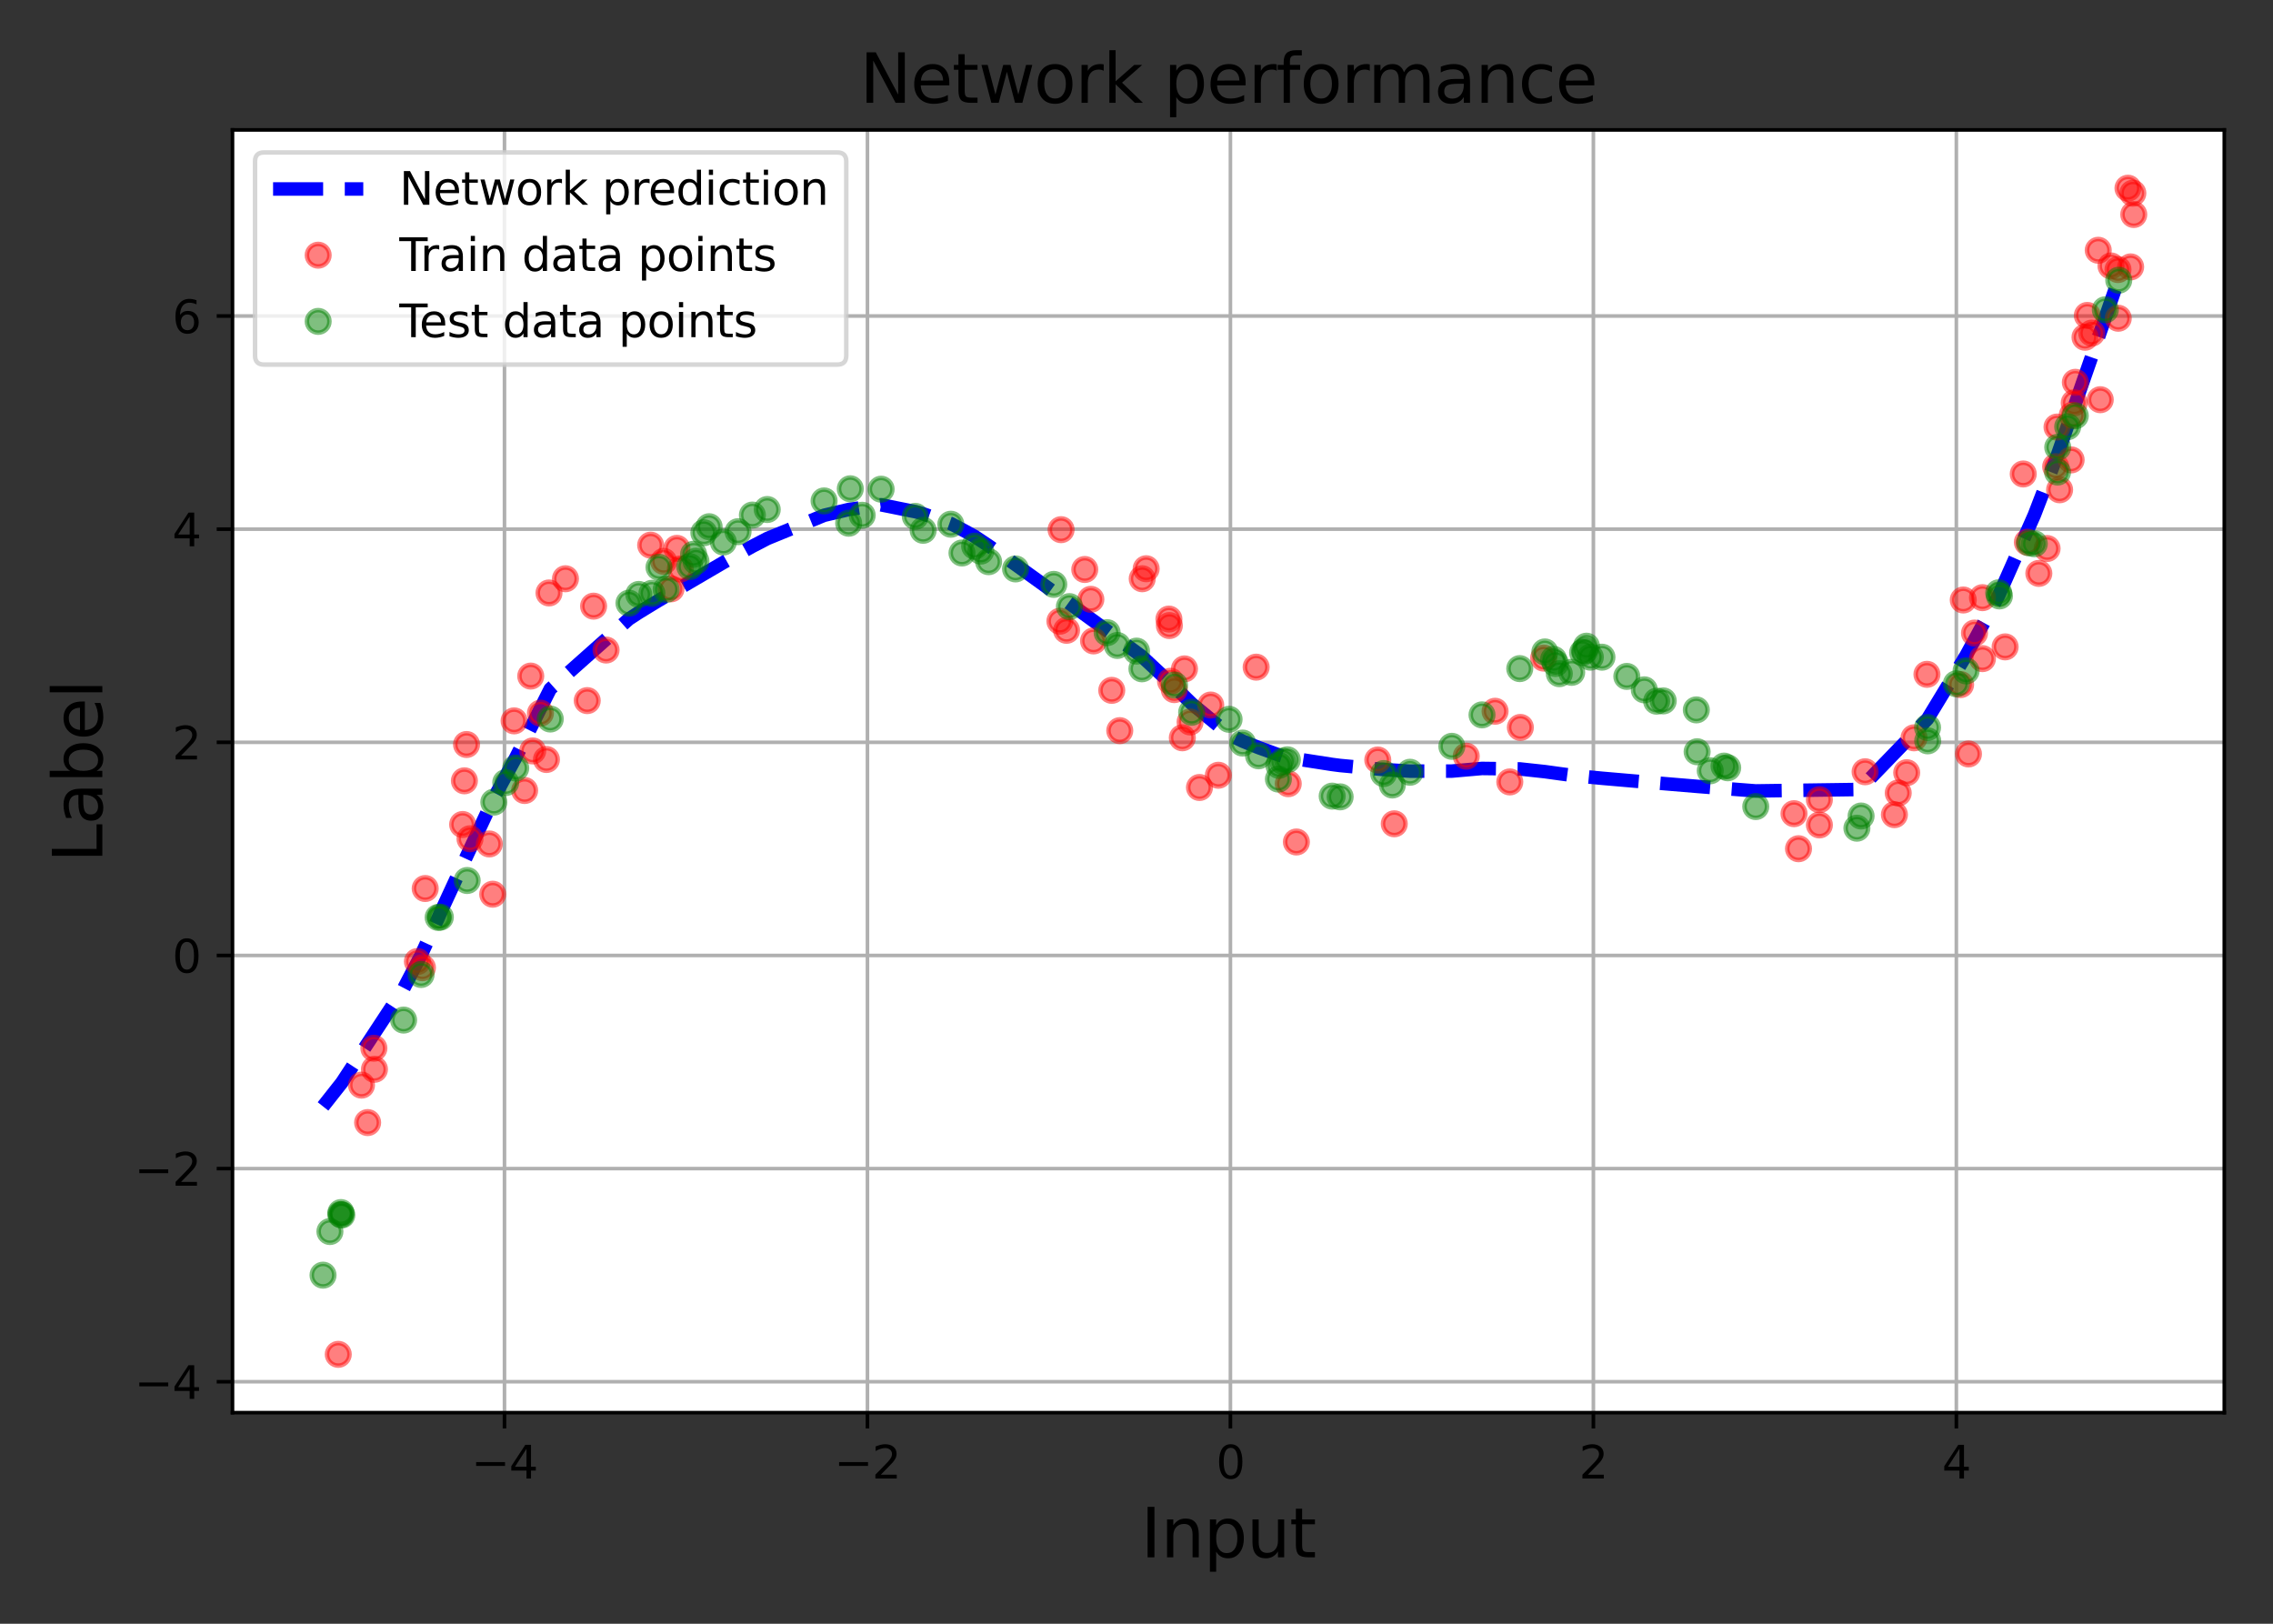 <?xml version="1.0" encoding="utf-8" standalone="no"?>
<!DOCTYPE svg PUBLIC "-//W3C//DTD SVG 1.1//EN"
  "http://www.w3.org/Graphics/SVG/1.1/DTD/svg11.dtd">
<svg xmlns:xlink="http://www.w3.org/1999/xlink" width="504pt" height="360pt" viewBox="0 0 504 360" xmlns="http://www.w3.org/2000/svg" version="1.1">
 <rect x="0" y="0" width="504" height="360" fill="#333333" stroke="none"/>
 <defs>
  <style type="text/css">*{stroke-linejoin: round; stroke-linecap: butt}</style>
 </defs>
 <g id="figure_1">
  <g id="patch_1">
   <path d="M 0 360 
L 504 360 
L 504 0 
L 0 0 
L 0 360 
z
" style="fill: none"/>
  </g>
  <g id="axes_1">
   <g id="patch_2">
    <path d="M 51.55 313.2 
L 493.2 313.2 
L 493.2 28.8 
L 51.55 28.8 
z
" style="fill: #ffffff"/>
   </g>
   <g id="matplotlib.axis_1">
    <g id="xtick_1">
     <g id="line2d_1">
      <path d="M 111.861 313.2 
L 111.861 28.8 
" clip-path="url(#p41643607da)" style="fill: none; stroke: #b0b0b0; stroke-width: 0.8; stroke-linecap: square"/>
     </g>
     <g id="line2d_2">
      <defs>
       <path id="m7ec1c3e4a5" d="M 0 0 
L 0 3.5 
" style="stroke: #000000; stroke-width: 0.8"/>
      </defs>
      <g>
       <use xlink:href="#m7ec1c3e4a5" x="111.861" y="313.2" style="stroke: #000000; stroke-width: 0.8"/>
      </g>
     </g>
     <g id="text_1">
      <!-- −4 -->
      <g transform="translate(104.49 327.798)scale(0.1 -0.1)">
       <defs>
        <path id="DejaVuSans-2212" d="M 678 2272 
L 4684 2272 
L 4684 1741 
L 678 1741 
L 678 2272 
z
" transform="scale(0.016)"/>
        <path id="DejaVuSans-34" d="M 2419 4116 
L 825 1625 
L 2419 1625 
L 2419 4116 
z
M 2253 4666 
L 3047 4666 
L 3047 1625 
L 3713 1625 
L 3713 1100 
L 3047 1100 
L 3047 0 
L 2419 0 
L 2419 1100 
L 313 1100 
L 313 1709 
L 2253 4666 
z
" transform="scale(0.016)"/>
       </defs>
       <use xlink:href="#DejaVuSans-2212"/>
       <use xlink:href="#DejaVuSans-34" x="83.789"/>
      </g>
     </g>
    </g>
    <g id="xtick_2">
     <g id="line2d_3">
      <path d="M 192.343 313.2 
L 192.343 28.8 
" clip-path="url(#p41643607da)" style="fill: none; stroke: #b0b0b0; stroke-width: 0.8; stroke-linecap: square"/>
     </g>
     <g id="line2d_4">
      <g>
       <use xlink:href="#m7ec1c3e4a5" x="192.343" y="313.2" style="stroke: #000000; stroke-width: 0.8"/>
      </g>
     </g>
     <g id="text_2">
      <!-- −2 -->
      <g transform="translate(184.972 327.798)scale(0.1 -0.1)">
       <defs>
        <path id="DejaVuSans-32" d="M 1228 531 
L 3431 531 
L 3431 0 
L 469 0 
L 469 531 
Q 828 903 1448 1529 
Q 2069 2156 2228 2338 
Q 2531 2678 2651 2914 
Q 2772 3150 2772 3378 
Q 2772 3750 2511 3984 
Q 2250 4219 1831 4219 
Q 1534 4219 1204 4116 
Q 875 4013 500 3803 
L 500 4441 
Q 881 4594 1212 4672 
Q 1544 4750 1819 4750 
Q 2544 4750 2975 4387 
Q 3406 4025 3406 3419 
Q 3406 3131 3298 2873 
Q 3191 2616 2906 2266 
Q 2828 2175 2409 1742 
Q 1991 1309 1228 531 
z
" transform="scale(0.016)"/>
       </defs>
       <use xlink:href="#DejaVuSans-2212"/>
       <use xlink:href="#DejaVuSans-32" x="83.789"/>
      </g>
     </g>
    </g>
    <g id="xtick_3">
     <g id="line2d_5">
      <path d="M 272.825 313.2 
L 272.825 28.8 
" clip-path="url(#p41643607da)" style="fill: none; stroke: #b0b0b0; stroke-width: 0.8; stroke-linecap: square"/>
     </g>
     <g id="line2d_6">
      <g>
       <use xlink:href="#m7ec1c3e4a5" x="272.825" y="313.2" style="stroke: #000000; stroke-width: 0.8"/>
      </g>
     </g>
     <g id="text_3">
      <!-- 0 -->
      <g transform="translate(269.643 327.798)scale(0.1 -0.1)">
       <defs>
        <path id="DejaVuSans-30" d="M 2034 4250 
Q 1547 4250 1301 3770 
Q 1056 3291 1056 2328 
Q 1056 1369 1301 889 
Q 1547 409 2034 409 
Q 2525 409 2770 889 
Q 3016 1369 3016 2328 
Q 3016 3291 2770 3770 
Q 2525 4250 2034 4250 
z
M 2034 4750 
Q 2819 4750 3233 4129 
Q 3647 3509 3647 2328 
Q 3647 1150 3233 529 
Q 2819 -91 2034 -91 
Q 1250 -91 836 529 
Q 422 1150 422 2328 
Q 422 3509 836 4129 
Q 1250 4750 2034 4750 
z
" transform="scale(0.016)"/>
       </defs>
       <use xlink:href="#DejaVuSans-30"/>
      </g>
     </g>
    </g>
    <g id="xtick_4">
     <g id="line2d_7">
      <path d="M 353.307 313.2 
L 353.307 28.8 
" clip-path="url(#p41643607da)" style="fill: none; stroke: #b0b0b0; stroke-width: 0.8; stroke-linecap: square"/>
     </g>
     <g id="line2d_8">
      <g>
       <use xlink:href="#m7ec1c3e4a5" x="353.307" y="313.2" style="stroke: #000000; stroke-width: 0.8"/>
      </g>
     </g>
     <g id="text_4">
      <!-- 2 -->
      <g transform="translate(350.126 327.798)scale(0.1 -0.1)">
       <use xlink:href="#DejaVuSans-32"/>
      </g>
     </g>
    </g>
    <g id="xtick_5">
     <g id="line2d_9">
      <path d="M 433.789 313.2 
L 433.789 28.8 
" clip-path="url(#p41643607da)" style="fill: none; stroke: #b0b0b0; stroke-width: 0.8; stroke-linecap: square"/>
     </g>
     <g id="line2d_10">
      <g>
       <use xlink:href="#m7ec1c3e4a5" x="433.789" y="313.2" style="stroke: #000000; stroke-width: 0.8"/>
      </g>
     </g>
     <g id="text_5">
      <!-- 4 -->
      <g transform="translate(430.608 327.798)scale(0.1 -0.1)">
       <use xlink:href="#DejaVuSans-34"/>
      </g>
     </g>
    </g>
    <g id="text_6">
     <!-- Input -->
     <g transform="translate(252.955 345.276)scale(0.15 -0.15)">
      <defs>
       <path id="DejaVuSans-49" d="M 628 4666 
L 1259 4666 
L 1259 0 
L 628 0 
L 628 4666 
z
" transform="scale(0.016)"/>
       <path id="DejaVuSans-6e" d="M 3513 2113 
L 3513 0 
L 2938 0 
L 2938 2094 
Q 2938 2591 2744 2837 
Q 2550 3084 2163 3084 
Q 1697 3084 1428 2787 
Q 1159 2491 1159 1978 
L 1159 0 
L 581 0 
L 581 3500 
L 1159 3500 
L 1159 2956 
Q 1366 3272 1645 3428 
Q 1925 3584 2291 3584 
Q 2894 3584 3203 3211 
Q 3513 2838 3513 2113 
z
" transform="scale(0.016)"/>
       <path id="DejaVuSans-70" d="M 1159 525 
L 1159 -1331 
L 581 -1331 
L 581 3500 
L 1159 3500 
L 1159 2969 
Q 1341 3281 1617 3432 
Q 1894 3584 2278 3584 
Q 2916 3584 3314 3078 
Q 3713 2572 3713 1747 
Q 3713 922 3314 415 
Q 2916 -91 2278 -91 
Q 1894 -91 1617 61 
Q 1341 213 1159 525 
z
M 3116 1747 
Q 3116 2381 2855 2742 
Q 2594 3103 2138 3103 
Q 1681 3103 1420 2742 
Q 1159 2381 1159 1747 
Q 1159 1113 1420 752 
Q 1681 391 2138 391 
Q 2594 391 2855 752 
Q 3116 1113 3116 1747 
z
" transform="scale(0.016)"/>
       <path id="DejaVuSans-75" d="M 544 1381 
L 544 3500 
L 1119 3500 
L 1119 1403 
Q 1119 906 1312 657 
Q 1506 409 1894 409 
Q 2359 409 2629 706 
Q 2900 1003 2900 1516 
L 2900 3500 
L 3475 3500 
L 3475 0 
L 2900 0 
L 2900 538 
Q 2691 219 2414 64 
Q 2138 -91 1772 -91 
Q 1169 -91 856 284 
Q 544 659 544 1381 
z
M 1991 3584 
L 1991 3584 
z
" transform="scale(0.016)"/>
       <path id="DejaVuSans-74" d="M 1172 4494 
L 1172 3500 
L 2356 3500 
L 2356 3053 
L 1172 3053 
L 1172 1153 
Q 1172 725 1289 603 
Q 1406 481 1766 481 
L 2356 481 
L 2356 0 
L 1766 0 
Q 1100 0 847 248 
Q 594 497 594 1153 
L 594 3053 
L 172 3053 
L 172 3500 
L 594 3500 
L 594 4494 
L 1172 4494 
z
" transform="scale(0.016)"/>
      </defs>
      <use xlink:href="#DejaVuSans-49"/>
      <use xlink:href="#DejaVuSans-6e" x="29.492"/>
      <use xlink:href="#DejaVuSans-70" x="92.871"/>
      <use xlink:href="#DejaVuSans-75" x="156.348"/>
      <use xlink:href="#DejaVuSans-74" x="219.727"/>
     </g>
    </g>
   </g>
   <g id="matplotlib.axis_2">
    <g id="ytick_1">
     <g id="line2d_11">
      <path d="M 51.55 306.346 
L 493.2 306.346 
" clip-path="url(#p41643607da)" style="fill: none; stroke: #b0b0b0; stroke-width: 0.8; stroke-linecap: square"/>
     </g>
     <g id="line2d_12">
      <defs>
       <path id="m212c9a24ff" d="M 0 0 
L -3.5 0 
" style="stroke: #000000; stroke-width: 0.8"/>
      </defs>
      <g>
       <use xlink:href="#m212c9a24ff" x="51.55" y="306.346" style="stroke: #000000; stroke-width: 0.8"/>
      </g>
     </g>
     <g id="text_7">
      <!-- −4 -->
      <g transform="translate(29.808 310.145)scale(0.1 -0.1)">
       <use xlink:href="#DejaVuSans-2212"/>
       <use xlink:href="#DejaVuSans-34" x="83.789"/>
      </g>
     </g>
    </g>
    <g id="ytick_2">
     <g id="line2d_13">
      <path d="M 51.55 259.09 
L 493.2 259.09 
" clip-path="url(#p41643607da)" style="fill: none; stroke: #b0b0b0; stroke-width: 0.8; stroke-linecap: square"/>
     </g>
     <g id="line2d_14">
      <g>
       <use xlink:href="#m212c9a24ff" x="51.55" y="259.09" style="stroke: #000000; stroke-width: 0.8"/>
      </g>
     </g>
     <g id="text_8">
      <!-- −2 -->
      <g transform="translate(29.808 262.889)scale(0.1 -0.1)">
       <use xlink:href="#DejaVuSans-2212"/>
       <use xlink:href="#DejaVuSans-32" x="83.789"/>
      </g>
     </g>
    </g>
    <g id="ytick_3">
     <g id="line2d_15">
      <path d="M 51.55 211.833 
L 493.2 211.833 
" clip-path="url(#p41643607da)" style="fill: none; stroke: #b0b0b0; stroke-width: 0.8; stroke-linecap: square"/>
     </g>
     <g id="line2d_16">
      <g>
       <use xlink:href="#m212c9a24ff" x="51.55" y="211.833" style="stroke: #000000; stroke-width: 0.8"/>
      </g>
     </g>
     <g id="text_9">
      <!-- 0 -->
      <g transform="translate(38.188 215.633)scale(0.1 -0.1)">
       <use xlink:href="#DejaVuSans-30"/>
      </g>
     </g>
    </g>
    <g id="ytick_4">
     <g id="line2d_17">
      <path d="M 51.55 164.577 
L 493.2 164.577 
" clip-path="url(#p41643607da)" style="fill: none; stroke: #b0b0b0; stroke-width: 0.8; stroke-linecap: square"/>
     </g>
     <g id="line2d_18">
      <g>
       <use xlink:href="#m212c9a24ff" x="51.55" y="164.577" style="stroke: #000000; stroke-width: 0.8"/>
      </g>
     </g>
     <g id="text_10">
      <!-- 2 -->
      <g transform="translate(38.188 168.376)scale(0.1 -0.1)">
       <use xlink:href="#DejaVuSans-32"/>
      </g>
     </g>
    </g>
    <g id="ytick_5">
     <g id="line2d_19">
      <path d="M 51.55 117.321 
L 493.2 117.321 
" clip-path="url(#p41643607da)" style="fill: none; stroke: #b0b0b0; stroke-width: 0.8; stroke-linecap: square"/>
     </g>
     <g id="line2d_20">
      <g>
       <use xlink:href="#m212c9a24ff" x="51.55" y="117.321" style="stroke: #000000; stroke-width: 0.8"/>
      </g>
     </g>
     <g id="text_11">
      <!-- 4 -->
      <g transform="translate(38.188 121.12)scale(0.1 -0.1)">
       <use xlink:href="#DejaVuSans-34"/>
      </g>
     </g>
    </g>
    <g id="ytick_6">
     <g id="line2d_21">
      <path d="M 51.55 70.065 
L 493.2 70.065 
" clip-path="url(#p41643607da)" style="fill: none; stroke: #b0b0b0; stroke-width: 0.8; stroke-linecap: square"/>
     </g>
     <g id="line2d_22">
      <g>
       <use xlink:href="#m212c9a24ff" x="51.55" y="70.065" style="stroke: #000000; stroke-width: 0.8"/>
      </g>
     </g>
     <g id="text_12">
      <!-- 6 -->
      <g transform="translate(38.188 73.864)scale(0.1 -0.1)">
       <defs>
        <path id="DejaVuSans-36" d="M 2113 2584 
Q 1688 2584 1439 2293 
Q 1191 2003 1191 1497 
Q 1191 994 1439 701 
Q 1688 409 2113 409 
Q 2538 409 2786 701 
Q 3034 994 3034 1497 
Q 3034 2003 2786 2293 
Q 2538 2584 2113 2584 
z
M 3366 4563 
L 3366 3988 
Q 3128 4100 2886 4159 
Q 2644 4219 2406 4219 
Q 1781 4219 1451 3797 
Q 1122 3375 1075 2522 
Q 1259 2794 1537 2939 
Q 1816 3084 2150 3084 
Q 2853 3084 3261 2657 
Q 3669 2231 3669 1497 
Q 3669 778 3244 343 
Q 2819 -91 2113 -91 
Q 1303 -91 875 529 
Q 447 1150 447 2328 
Q 447 3434 972 4092 
Q 1497 4750 2381 4750 
Q 2619 4750 2861 4703 
Q 3103 4656 3366 4563 
z
" transform="scale(0.016)"/>
       </defs>
       <use xlink:href="#DejaVuSans-36"/>
      </g>
     </g>
    </g>
    <g id="text_13">
     <!-- Label -->
     <g transform="translate(22.688 191.235)rotate(-90)scale(0.15 -0.15)">
      <defs>
       <path id="DejaVuSans-4c" d="M 628 4666 
L 1259 4666 
L 1259 531 
L 3531 531 
L 3531 0 
L 628 0 
L 628 4666 
z
" transform="scale(0.016)"/>
       <path id="DejaVuSans-61" d="M 2194 1759 
Q 1497 1759 1228 1600 
Q 959 1441 959 1056 
Q 959 750 1161 570 
Q 1363 391 1709 391 
Q 2188 391 2477 730 
Q 2766 1069 2766 1631 
L 2766 1759 
L 2194 1759 
z
M 3341 1997 
L 3341 0 
L 2766 0 
L 2766 531 
Q 2569 213 2275 61 
Q 1981 -91 1556 -91 
Q 1019 -91 701 211 
Q 384 513 384 1019 
Q 384 1609 779 1909 
Q 1175 2209 1959 2209 
L 2766 2209 
L 2766 2266 
Q 2766 2663 2505 2880 
Q 2244 3097 1772 3097 
Q 1472 3097 1187 3025 
Q 903 2953 641 2809 
L 641 3341 
Q 956 3463 1253 3523 
Q 1550 3584 1831 3584 
Q 2591 3584 2966 3190 
Q 3341 2797 3341 1997 
z
" transform="scale(0.016)"/>
       <path id="DejaVuSans-62" d="M 3116 1747 
Q 3116 2381 2855 2742 
Q 2594 3103 2138 3103 
Q 1681 3103 1420 2742 
Q 1159 2381 1159 1747 
Q 1159 1113 1420 752 
Q 1681 391 2138 391 
Q 2594 391 2855 752 
Q 3116 1113 3116 1747 
z
M 1159 2969 
Q 1341 3281 1617 3432 
Q 1894 3584 2278 3584 
Q 2916 3584 3314 3078 
Q 3713 2572 3713 1747 
Q 3713 922 3314 415 
Q 2916 -91 2278 -91 
Q 1894 -91 1617 61 
Q 1341 213 1159 525 
L 1159 0 
L 581 0 
L 581 4863 
L 1159 4863 
L 1159 2969 
z
" transform="scale(0.016)"/>
       <path id="DejaVuSans-65" d="M 3597 1894 
L 3597 1613 
L 953 1613 
Q 991 1019 1311 708 
Q 1631 397 2203 397 
Q 2534 397 2845 478 
Q 3156 559 3463 722 
L 3463 178 
Q 3153 47 2828 -22 
Q 2503 -91 2169 -91 
Q 1331 -91 842 396 
Q 353 884 353 1716 
Q 353 2575 817 3079 
Q 1281 3584 2069 3584 
Q 2775 3584 3186 3129 
Q 3597 2675 3597 1894 
z
M 3022 2063 
Q 3016 2534 2758 2815 
Q 2500 3097 2075 3097 
Q 1594 3097 1305 2825 
Q 1016 2553 972 2059 
L 3022 2063 
z
" transform="scale(0.016)"/>
       <path id="DejaVuSans-6c" d="M 603 4863 
L 1178 4863 
L 1178 0 
L 603 0 
L 603 4863 
z
" transform="scale(0.016)"/>
      </defs>
      <use xlink:href="#DejaVuSans-4c"/>
      <use xlink:href="#DejaVuSans-61" x="55.713"/>
      <use xlink:href="#DejaVuSans-62" x="116.992"/>
      <use xlink:href="#DejaVuSans-65" x="180.469"/>
      <use xlink:href="#DejaVuSans-6c" x="241.992"/>
     </g>
    </g>
   </g>
   <g id="line2d_23">
    <path d="M 71.625 245.305 
L 73.152 243.371 
L 75.561 240.32 
L 75.59 240.284 
L 75.799 240.018 
L 89.49 219.195 
L 93.373 211.746 
L 97.152 203.546 
L 97.64 202.418 
L 103.583 189.573 
L 109.498 176.937 
L 112.141 172.054 
L 114.353 167.989 
L 122.015 152.742 
L 139.461 137.223 
L 141.638 135.806 
L 144.554 134.022 
L 146.118 133.076 
L 147.716 132.141 
L 152.949 129.076 
L 153.791 128.583 
L 154.319 128.273 
L 156.07 127.248 
L 157.242 126.562 
L 160.39 124.718 
L 163.653 122.891 
L 166.829 121.119 
L 170.125 119.404 
L 182.726 114.249 
L 188.182 112.965 
L 188.538 112.913 
L 191.175 112.531 
L 195.374 111.923 
L 202.954 113.444 
L 204.693 113.923 
L 210.826 116.081 
L 213.304 117.395 
L 216.111 118.932 
L 217.471 119.838 
L 219.208 120.996 
L 225.183 125.172 
L 233.656 131.271 
L 237.126 133.778 
L 245.486 139.846 
L 247.748 141.515 
L 252.009 144.662 
L 253.204 145.544 
L 260.431 152.288 
L 264.231 156.005 
L 272.529 162.847 
L 275.532 164.313 
L 279.069 165.747 
L 283.469 167.35 
L 283.57 167.384 
L 284.396 167.653 
L 285.455 167.945 
L 295.39 169.489 
L 297.157 169.718 
L 306.8 170.616 
L 308.724 170.733 
L 312.646 170.972 
L 321.92 170.96 
L 328.612 170.373 
L 336.98 170.479 
L 342.546 171.081 
L 344.485 171.349 
L 344.893 171.406 
L 345.755 171.526 
L 348.493 171.894 
L 350.92 172.133 
L 351.395 172.18 
L 351.773 172.217 
L 352.633 172.302 
L 355.207 172.549 
L 360.719 173.024 
L 364.599 173.358 
L 367.331 173.593 
L 368.795 173.719 
L 376.132 174.333 
L 376.309 174.347 
L 379.223 174.573 
L 382.277 174.81 
L 383.086 174.873 
L 389.31 175.356 
L 411.736 175.042 
L 412.666 174.655 
L 427.402 159.394 
L 427.438 159.334 
L 433.791 148.868 
L 435.946 145.317 
L 443.178 132.017 
L 443.345 131.638 
L 449.984 116.654 
L 451.08 114.181 
L 456.23 100.802 
L 456.266 100.7 
L 458.474 94.357 
L 460.158 89.52 
L 466.821 70.378 
L 469.799 61.82 
" clip-path="url(#p41643607da)" style="fill: none; stroke-dasharray: 11.1,4.8; stroke-dashoffset: 0; stroke: #0000ff; stroke-width: 3"/>
   </g>
   <g id="line2d_24">
    <defs>
     <path id="m1dd09fc737" d="M 0 2.5 
C 0.663 2.5 1.299 2.237 1.768 1.768 
C 2.237 1.299 2.5 0.663 2.5 0 
C 2.5 -0.663 2.237 -1.299 1.768 -1.768 
C 1.299 -2.237 0.663 -2.5 0 -2.5 
C -0.663 -2.5 -1.299 -2.237 -1.768 -1.768 
C -2.237 -1.299 -2.5 -0.663 -2.5 0 
C -2.5 0.663 -2.237 1.299 -1.768 1.768 
C -1.299 2.237 -0.663 2.5 0 2.5 
z
" style="stroke: #ff0000; stroke-opacity: 0.5"/>
    </defs>
    <g clip-path="url(#p41643607da)">
     <use xlink:href="#m1dd09fc737" x="80.156" y="240.584" style="fill: #ff0000; fill-opacity: 0.5; stroke: #ff0000; stroke-opacity: 0.5"/>
     <use xlink:href="#m1dd09fc737" x="131.617" y="134.39" style="fill: #ff0000; fill-opacity: 0.5; stroke: #ff0000; stroke-opacity: 0.5"/>
     <use xlink:href="#m1dd09fc737" x="117.681" y="149.895" style="fill: #ff0000; fill-opacity: 0.5; stroke: #ff0000; stroke-opacity: 0.5"/>
     <use xlink:href="#m1dd09fc737" x="108.5" y="187.116" style="fill: #ff0000; fill-opacity: 0.5; stroke: #ff0000; stroke-opacity: 0.5"/>
     <use xlink:href="#m1dd09fc737" x="102.582" y="182.797" style="fill: #ff0000; fill-opacity: 0.5; stroke: #ff0000; stroke-opacity: 0.5"/>
     <use xlink:href="#m1dd09fc737" x="93.671" y="214.555" style="fill: #ff0000; fill-opacity: 0.5; stroke: #ff0000; stroke-opacity: 0.5"/>
     <use xlink:href="#m1dd09fc737" x="125.379" y="128.316" style="fill: #ff0000; fill-opacity: 0.5; stroke: #ff0000; stroke-opacity: 0.5"/>
     <use xlink:href="#m1dd09fc737" x="103.448" y="165.065" style="fill: #ff0000; fill-opacity: 0.5; stroke: #ff0000; stroke-opacity: 0.5"/>
     <use xlink:href="#m1dd09fc737" x="94.281" y="196.996" style="fill: #ff0000; fill-opacity: 0.5; stroke: #ff0000; stroke-opacity: 0.5"/>
     <use xlink:href="#m1dd09fc737" x="134.389" y="144.12" style="fill: #ff0000; fill-opacity: 0.5; stroke: #ff0000; stroke-opacity: 0.5"/>
     <use xlink:href="#m1dd09fc737" x="119.836" y="158.113" style="fill: #ff0000; fill-opacity: 0.5; stroke: #ff0000; stroke-opacity: 0.5"/>
     <use xlink:href="#m1dd09fc737" x="81.515" y="248.887" style="fill: #ff0000; fill-opacity: 0.5; stroke: #ff0000; stroke-opacity: 0.5"/>
     <use xlink:href="#m1dd09fc737" x="102.973" y="173.115" style="fill: #ff0000; fill-opacity: 0.5; stroke: #ff0000; stroke-opacity: 0.5"/>
     <use xlink:href="#m1dd09fc737" x="150.089" y="121.578" style="fill: #ff0000; fill-opacity: 0.5; stroke: #ff0000; stroke-opacity: 0.5"/>
     <use xlink:href="#m1dd09fc737" x="109.253" y="198.255" style="fill: #ff0000; fill-opacity: 0.5; stroke: #ff0000; stroke-opacity: 0.5"/>
     <use xlink:href="#m1dd09fc737" x="82.901" y="232.407" style="fill: #ff0000; fill-opacity: 0.5; stroke: #ff0000; stroke-opacity: 0.5"/>
     <use xlink:href="#m1dd09fc737" x="75.005" y="300.273" style="fill: #ff0000; fill-opacity: 0.5; stroke: #ff0000; stroke-opacity: 0.5"/>
     <use xlink:href="#m1dd09fc737" x="130.21" y="155.332" style="fill: #ff0000; fill-opacity: 0.5; stroke: #ff0000; stroke-opacity: 0.5"/>
     <use xlink:href="#m1dd09fc737" x="121.165" y="168.39" style="fill: #ff0000; fill-opacity: 0.5; stroke: #ff0000; stroke-opacity: 0.5"/>
     <use xlink:href="#m1dd09fc737" x="144.273" y="120.867" style="fill: #ff0000; fill-opacity: 0.5; stroke: #ff0000; stroke-opacity: 0.5"/>
     <use xlink:href="#m1dd09fc737" x="121.73" y="131.463" style="fill: #ff0000; fill-opacity: 0.5; stroke: #ff0000; stroke-opacity: 0.5"/>
     <use xlink:href="#m1dd09fc737" x="92.555" y="213.183" style="fill: #ff0000; fill-opacity: 0.5; stroke: #ff0000; stroke-opacity: 0.5"/>
     <use xlink:href="#m1dd09fc737" x="116.329" y="175.264" style="fill: #ff0000; fill-opacity: 0.5; stroke: #ff0000; stroke-opacity: 0.5"/>
     <use xlink:href="#m1dd09fc737" x="104.214" y="185.962" style="fill: #ff0000; fill-opacity: 0.5; stroke: #ff0000; stroke-opacity: 0.5"/>
     <use xlink:href="#m1dd09fc737" x="83.028" y="237.079" style="fill: #ff0000; fill-opacity: 0.5; stroke: #ff0000; stroke-opacity: 0.5"/>
     <use xlink:href="#m1dd09fc737" x="118.118" y="166.489" style="fill: #ff0000; fill-opacity: 0.5; stroke: #ff0000; stroke-opacity: 0.5"/>
     <use xlink:href="#m1dd09fc737" x="113.995" y="159.824" style="fill: #ff0000; fill-opacity: 0.5; stroke: #ff0000; stroke-opacity: 0.5"/>
     <use xlink:href="#m1dd09fc737" x="147.158" y="124.461" style="fill: #ff0000; fill-opacity: 0.5; stroke: #ff0000; stroke-opacity: 0.5"/>
     <use xlink:href="#m1dd09fc737" x="148.792" y="130.55" style="fill: #ff0000; fill-opacity: 0.5; stroke: #ff0000; stroke-opacity: 0.5"/>
     <use xlink:href="#m1dd09fc737" x="150.849" y="126.142" style="fill: #ff0000; fill-opacity: 0.5; stroke: #ff0000; stroke-opacity: 0.5"/>
     <use xlink:href="#m1dd09fc737" x="241.878" y="132.88" style="fill: #ff0000; fill-opacity: 0.5; stroke: #ff0000; stroke-opacity: 0.5"/>
     <use xlink:href="#m1dd09fc737" x="236.49" y="139.751" style="fill: #ff0000; fill-opacity: 0.5; stroke: #ff0000; stroke-opacity: 0.5"/>
     <use xlink:href="#m1dd09fc737" x="242.473" y="142.098" style="fill: #ff0000; fill-opacity: 0.5; stroke: #ff0000; stroke-opacity: 0.5"/>
     <use xlink:href="#m1dd09fc737" x="260.381" y="152.897" style="fill: #ff0000; fill-opacity: 0.5; stroke: #ff0000; stroke-opacity: 0.5"/>
     <use xlink:href="#m1dd09fc737" x="240.529" y="126.263" style="fill: #ff0000; fill-opacity: 0.5; stroke: #ff0000; stroke-opacity: 0.5"/>
     <use xlink:href="#m1dd09fc737" x="265.965" y="174.595" style="fill: #ff0000; fill-opacity: 0.5; stroke: #ff0000; stroke-opacity: 0.5"/>
     <use xlink:href="#m1dd09fc737" x="246.512" y="153.06" style="fill: #ff0000; fill-opacity: 0.5; stroke: #ff0000; stroke-opacity: 0.5"/>
     <use xlink:href="#m1dd09fc737" x="253.268" y="128.314" style="fill: #ff0000; fill-opacity: 0.5; stroke: #ff0000; stroke-opacity: 0.5"/>
     <use xlink:href="#m1dd09fc737" x="259.189" y="137.257" style="fill: #ff0000; fill-opacity: 0.5; stroke: #ff0000; stroke-opacity: 0.5"/>
     <use xlink:href="#m1dd09fc737" x="270.154" y="171.88" style="fill: #ff0000; fill-opacity: 0.5; stroke: #ff0000; stroke-opacity: 0.5"/>
     <use xlink:href="#m1dd09fc737" x="235.276" y="117.435" style="fill: #ff0000; fill-opacity: 0.5; stroke: #ff0000; stroke-opacity: 0.5"/>
     <use xlink:href="#m1dd09fc737" x="262.639" y="148.3" style="fill: #ff0000; fill-opacity: 0.5; stroke: #ff0000; stroke-opacity: 0.5"/>
     <use xlink:href="#m1dd09fc737" x="248.289" y="161.991" style="fill: #ff0000; fill-opacity: 0.5; stroke: #ff0000; stroke-opacity: 0.5"/>
     <use xlink:href="#m1dd09fc737" x="254.143" y="126.096" style="fill: #ff0000; fill-opacity: 0.5; stroke: #ff0000; stroke-opacity: 0.5"/>
     <use xlink:href="#m1dd09fc737" x="235.015" y="137.728" style="fill: #ff0000; fill-opacity: 0.5; stroke: #ff0000; stroke-opacity: 0.5"/>
     <use xlink:href="#m1dd09fc737" x="268.453" y="156.314" style="fill: #ff0000; fill-opacity: 0.5; stroke: #ff0000; stroke-opacity: 0.5"/>
     <use xlink:href="#m1dd09fc737" x="263.886" y="160.067" style="fill: #ff0000; fill-opacity: 0.5; stroke: #ff0000; stroke-opacity: 0.5"/>
     <use xlink:href="#m1dd09fc737" x="259.55" y="151.045" style="fill: #ff0000; fill-opacity: 0.5; stroke: #ff0000; stroke-opacity: 0.5"/>
     <use xlink:href="#m1dd09fc737" x="262.163" y="163.576" style="fill: #ff0000; fill-opacity: 0.5; stroke: #ff0000; stroke-opacity: 0.5"/>
     <use xlink:href="#m1dd09fc737" x="259.292" y="138.69" style="fill: #ff0000; fill-opacity: 0.5; stroke: #ff0000; stroke-opacity: 0.5"/>
     <use xlink:href="#m1dd09fc737" x="287.454" y="186.677" style="fill: #ff0000; fill-opacity: 0.5; stroke: #ff0000; stroke-opacity: 0.5"/>
     <use xlink:href="#m1dd09fc737" x="342.281" y="145.905" style="fill: #ff0000; fill-opacity: 0.5; stroke: #ff0000; stroke-opacity: 0.5"/>
     <use xlink:href="#m1dd09fc737" x="309.157" y="182.644" style="fill: #ff0000; fill-opacity: 0.5; stroke: #ff0000; stroke-opacity: 0.5"/>
     <use xlink:href="#m1dd09fc737" x="325.116" y="167.654" style="fill: #ff0000; fill-opacity: 0.5; stroke: #ff0000; stroke-opacity: 0.5"/>
     <use xlink:href="#m1dd09fc737" x="285.651" y="173.757" style="fill: #ff0000; fill-opacity: 0.5; stroke: #ff0000; stroke-opacity: 0.5"/>
     <use xlink:href="#m1dd09fc737" x="305.499" y="168.498" style="fill: #ff0000; fill-opacity: 0.5; stroke: #ff0000; stroke-opacity: 0.5"/>
     <use xlink:href="#m1dd09fc737" x="337.118" y="161.279" style="fill: #ff0000; fill-opacity: 0.5; stroke: #ff0000; stroke-opacity: 0.5"/>
     <use xlink:href="#m1dd09fc737" x="331.509" y="157.693" style="fill: #ff0000; fill-opacity: 0.5; stroke: #ff0000; stroke-opacity: 0.5"/>
     <use xlink:href="#m1dd09fc737" x="278.531" y="147.916" style="fill: #ff0000; fill-opacity: 0.5; stroke: #ff0000; stroke-opacity: 0.5"/>
     <use xlink:href="#m1dd09fc737" x="334.773" y="173.361" style="fill: #ff0000; fill-opacity: 0.5; stroke: #ff0000; stroke-opacity: 0.5"/>
     <use xlink:href="#m1dd09fc737" x="413.556" y="171.107" style="fill: #ff0000; fill-opacity: 0.5; stroke: #ff0000; stroke-opacity: 0.5"/>
     <use xlink:href="#m1dd09fc737" x="424.409" y="163.583" style="fill: #ff0000; fill-opacity: 0.5; stroke: #ff0000; stroke-opacity: 0.5"/>
     <use xlink:href="#m1dd09fc737" x="420.902" y="175.813" style="fill: #ff0000; fill-opacity: 0.5; stroke: #ff0000; stroke-opacity: 0.5"/>
     <use xlink:href="#m1dd09fc737" x="398.79" y="188.173" style="fill: #ff0000; fill-opacity: 0.5; stroke: #ff0000; stroke-opacity: 0.5"/>
     <use xlink:href="#m1dd09fc737" x="420.056" y="180.622" style="fill: #ff0000; fill-opacity: 0.5; stroke: #ff0000; stroke-opacity: 0.5"/>
     <use xlink:href="#m1dd09fc737" x="403.42" y="177.304" style="fill: #ff0000; fill-opacity: 0.5; stroke: #ff0000; stroke-opacity: 0.5"/>
     <use xlink:href="#m1dd09fc737" x="403.425" y="182.898" style="fill: #ff0000; fill-opacity: 0.5; stroke: #ff0000; stroke-opacity: 0.5"/>
     <use xlink:href="#m1dd09fc737" x="427.268" y="149.505" style="fill: #ff0000; fill-opacity: 0.5; stroke: #ff0000; stroke-opacity: 0.5"/>
     <use xlink:href="#m1dd09fc737" x="397.793" y="180.4" style="fill: #ff0000; fill-opacity: 0.5; stroke: #ff0000; stroke-opacity: 0.5"/>
     <use xlink:href="#m1dd09fc737" x="422.78" y="171.315" style="fill: #ff0000; fill-opacity: 0.5; stroke: #ff0000; stroke-opacity: 0.5"/>
     <use xlink:href="#m1dd09fc737" x="471.844" y="41.727" style="fill: #ff0000; fill-opacity: 0.5; stroke: #ff0000; stroke-opacity: 0.5"/>
     <use xlink:href="#m1dd09fc737" x="462.829" y="69.931" style="fill: #ff0000; fill-opacity: 0.5; stroke: #ff0000; stroke-opacity: 0.5"/>
     <use xlink:href="#m1dd09fc737" x="439.579" y="146.024" style="fill: #ff0000; fill-opacity: 0.5; stroke: #ff0000; stroke-opacity: 0.5"/>
     <use xlink:href="#m1dd09fc737" x="465.702" y="88.62" style="fill: #ff0000; fill-opacity: 0.5; stroke: #ff0000; stroke-opacity: 0.5"/>
     <use xlink:href="#m1dd09fc737" x="462.318" y="74.772" style="fill: #ff0000; fill-opacity: 0.5; stroke: #ff0000; stroke-opacity: 0.5"/>
     <use xlink:href="#m1dd09fc737" x="472.922" y="42.832" style="fill: #ff0000; fill-opacity: 0.5; stroke: #ff0000; stroke-opacity: 0.5"/>
     <use xlink:href="#m1dd09fc737" x="473.125" y="47.562" style="fill: #ff0000; fill-opacity: 0.5; stroke: #ff0000; stroke-opacity: 0.5"/>
     <use xlink:href="#m1dd09fc737" x="453.909" y="121.616" style="fill: #ff0000; fill-opacity: 0.5; stroke: #ff0000; stroke-opacity: 0.5"/>
     <use xlink:href="#m1dd09fc737" x="460.175" y="84.763" style="fill: #ff0000; fill-opacity: 0.5; stroke: #ff0000; stroke-opacity: 0.5"/>
     <use xlink:href="#m1dd09fc737" x="444.604" y="143.421" style="fill: #ff0000; fill-opacity: 0.5; stroke: #ff0000; stroke-opacity: 0.5"/>
     <use xlink:href="#m1dd09fc737" x="459.241" y="101.965" style="fill: #ff0000; fill-opacity: 0.5; stroke: #ff0000; stroke-opacity: 0.5"/>
     <use xlink:href="#m1dd09fc737" x="468.075" y="58.961" style="fill: #ff0000; fill-opacity: 0.5; stroke: #ff0000; stroke-opacity: 0.5"/>
     <use xlink:href="#m1dd09fc737" x="456.684" y="108.588" style="fill: #ff0000; fill-opacity: 0.5; stroke: #ff0000; stroke-opacity: 0.5"/>
     <use xlink:href="#m1dd09fc737" x="434.73" y="151.78" style="fill: #ff0000; fill-opacity: 0.5; stroke: #ff0000; stroke-opacity: 0.5"/>
     <use xlink:href="#m1dd09fc737" x="456.108" y="94.682" style="fill: #ff0000; fill-opacity: 0.5; stroke: #ff0000; stroke-opacity: 0.5"/>
     <use xlink:href="#m1dd09fc737" x="448.622" y="105.086" style="fill: #ff0000; fill-opacity: 0.5; stroke: #ff0000; stroke-opacity: 0.5"/>
     <use xlink:href="#m1dd09fc737" x="472.433" y="59.174" style="fill: #ff0000; fill-opacity: 0.5; stroke: #ff0000; stroke-opacity: 0.5"/>
     <use xlink:href="#m1dd09fc737" x="449.532" y="120.222" style="fill: #ff0000; fill-opacity: 0.5; stroke: #ff0000; stroke-opacity: 0.5"/>
     <use xlink:href="#m1dd09fc737" x="435.321" y="133.024" style="fill: #ff0000; fill-opacity: 0.5; stroke: #ff0000; stroke-opacity: 0.5"/>
     <use xlink:href="#m1dd09fc737" x="469.689" y="70.562" style="fill: #ff0000; fill-opacity: 0.5; stroke: #ff0000; stroke-opacity: 0.5"/>
     <use xlink:href="#m1dd09fc737" x="439.578" y="132.509" style="fill: #ff0000; fill-opacity: 0.5; stroke: #ff0000; stroke-opacity: 0.5"/>
     <use xlink:href="#m1dd09fc737" x="459.486" y="92.064" style="fill: #ff0000; fill-opacity: 0.5; stroke: #ff0000; stroke-opacity: 0.5"/>
     <use xlink:href="#m1dd09fc737" x="437.814" y="140.362" style="fill: #ff0000; fill-opacity: 0.5; stroke: #ff0000; stroke-opacity: 0.5"/>
     <use xlink:href="#m1dd09fc737" x="469.63" y="59.766" style="fill: #ff0000; fill-opacity: 0.5; stroke: #ff0000; stroke-opacity: 0.5"/>
     <use xlink:href="#m1dd09fc737" x="436.477" y="167.162" style="fill: #ff0000; fill-opacity: 0.5; stroke: #ff0000; stroke-opacity: 0.5"/>
     <use xlink:href="#m1dd09fc737" x="463.803" y="73.852" style="fill: #ff0000; fill-opacity: 0.5; stroke: #ff0000; stroke-opacity: 0.5"/>
     <use xlink:href="#m1dd09fc737" x="452.079" y="127.128" style="fill: #ff0000; fill-opacity: 0.5; stroke: #ff0000; stroke-opacity: 0.5"/>
     <use xlink:href="#m1dd09fc737" x="455.811" y="103.463" style="fill: #ff0000; fill-opacity: 0.5; stroke: #ff0000; stroke-opacity: 0.5"/>
     <use xlink:href="#m1dd09fc737" x="459.931" y="89.309" style="fill: #ff0000; fill-opacity: 0.5; stroke: #ff0000; stroke-opacity: 0.5"/>
     <use xlink:href="#m1dd09fc737" x="465.251" y="55.488" style="fill: #ff0000; fill-opacity: 0.5; stroke: #ff0000; stroke-opacity: 0.5"/>
    </g>
   </g>
   <g id="line2d_25">
    <defs>
     <path id="m0631c3e29f" d="M 0 2.5 
C 0.663 2.5 1.299 2.237 1.768 1.768 
C 2.237 1.299 2.5 0.663 2.5 0 
C 2.5 -0.663 2.237 -1.299 1.768 -1.768 
C 1.299 -2.237 0.663 -2.5 0 -2.5 
C -0.663 -2.5 -1.299 -2.237 -1.768 -1.768 
C -2.237 -1.299 -2.5 -0.663 -2.5 0 
C -2.5 0.663 -2.237 1.299 -1.768 1.768 
C -1.299 2.237 -0.663 2.5 0 2.5 
z
" style="stroke: #008000; stroke-opacity: 0.5"/>
    </defs>
    <g clip-path="url(#p41643607da)">
     <use xlink:href="#m0631c3e29f" x="247.748" y="143.104" style="fill: #008000; fill-opacity: 0.5; stroke: #008000; stroke-opacity: 0.5"/>
     <use xlink:href="#m0631c3e29f" x="458.474" y="94.611" style="fill: #008000; fill-opacity: 0.5; stroke: #008000; stroke-opacity: 0.5"/>
     <use xlink:href="#m0631c3e29f" x="443.178" y="131.423" style="fill: #008000; fill-opacity: 0.5; stroke: #008000; stroke-opacity: 0.5"/>
     <use xlink:href="#m0631c3e29f" x="89.49" y="226.161" style="fill: #008000; fill-opacity: 0.5; stroke: #008000; stroke-opacity: 0.5"/>
     <use xlink:href="#m0631c3e29f" x="389.31" y="178.824" style="fill: #008000; fill-opacity: 0.5; stroke: #008000; stroke-opacity: 0.5"/>
     <use xlink:href="#m0631c3e29f" x="75.799" y="269.371" style="fill: #008000; fill-opacity: 0.5; stroke: #008000; stroke-opacity: 0.5"/>
     <use xlink:href="#m0631c3e29f" x="195.374" y="108.46" style="fill: #008000; fill-opacity: 0.5; stroke: #008000; stroke-opacity: 0.5"/>
     <use xlink:href="#m0631c3e29f" x="146.118" y="125.776" style="fill: #008000; fill-opacity: 0.5; stroke: #008000; stroke-opacity: 0.5"/>
     <use xlink:href="#m0631c3e29f" x="336.98" y="148.242" style="fill: #008000; fill-opacity: 0.5; stroke: #008000; stroke-opacity: 0.5"/>
     <use xlink:href="#m0631c3e29f" x="260.431" y="151.88" style="fill: #008000; fill-opacity: 0.5; stroke: #008000; stroke-opacity: 0.5"/>
     <use xlink:href="#m0631c3e29f" x="284.396" y="168.771" style="fill: #008000; fill-opacity: 0.5; stroke: #008000; stroke-opacity: 0.5"/>
     <use xlink:href="#m0631c3e29f" x="139.461" y="133.723" style="fill: #008000; fill-opacity: 0.5; stroke: #008000; stroke-opacity: 0.5"/>
     <use xlink:href="#m0631c3e29f" x="75.59" y="268.837" style="fill: #008000; fill-opacity: 0.5; stroke: #008000; stroke-opacity: 0.5"/>
     <use xlink:href="#m0631c3e29f" x="352.633" y="145.698" style="fill: #008000; fill-opacity: 0.5; stroke: #008000; stroke-opacity: 0.5"/>
     <use xlink:href="#m0631c3e29f" x="253.204" y="148.281" style="fill: #008000; fill-opacity: 0.5; stroke: #008000; stroke-opacity: 0.5"/>
     <use xlink:href="#m0631c3e29f" x="376.132" y="157.39" style="fill: #008000; fill-opacity: 0.5; stroke: #008000; stroke-opacity: 0.5"/>
     <use xlink:href="#m0631c3e29f" x="427.402" y="161.303" style="fill: #008000; fill-opacity: 0.5; stroke: #008000; stroke-opacity: 0.5"/>
     <use xlink:href="#m0631c3e29f" x="456.266" y="99.169" style="fill: #008000; fill-opacity: 0.5; stroke: #008000; stroke-opacity: 0.5"/>
     <use xlink:href="#m0631c3e29f" x="188.182" y="116.003" style="fill: #008000; fill-opacity: 0.5; stroke: #008000; stroke-opacity: 0.5"/>
     <use xlink:href="#m0631c3e29f" x="219.208" y="124.532" style="fill: #008000; fill-opacity: 0.5; stroke: #008000; stroke-opacity: 0.5"/>
     <use xlink:href="#m0631c3e29f" x="157.242" y="116.78" style="fill: #008000; fill-opacity: 0.5; stroke: #008000; stroke-opacity: 0.5"/>
     <use xlink:href="#m0631c3e29f" x="154.319" y="124.425" style="fill: #008000; fill-opacity: 0.5; stroke: #008000; stroke-opacity: 0.5"/>
     <use xlink:href="#m0631c3e29f" x="245.486" y="140.265" style="fill: #008000; fill-opacity: 0.5; stroke: #008000; stroke-opacity: 0.5"/>
     <use xlink:href="#m0631c3e29f" x="350.92" y="144.681" style="fill: #008000; fill-opacity: 0.5; stroke: #008000; stroke-opacity: 0.5"/>
     <use xlink:href="#m0631c3e29f" x="456.23" y="104.665" style="fill: #008000; fill-opacity: 0.5; stroke: #008000; stroke-opacity: 0.5"/>
     <use xlink:href="#m0631c3e29f" x="364.599" y="152.941" style="fill: #008000; fill-opacity: 0.5; stroke: #008000; stroke-opacity: 0.5"/>
     <use xlink:href="#m0631c3e29f" x="345.755" y="149.365" style="fill: #008000; fill-opacity: 0.5; stroke: #008000; stroke-opacity: 0.5"/>
     <use xlink:href="#m0631c3e29f" x="233.656" y="129.565" style="fill: #008000; fill-opacity: 0.5; stroke: #008000; stroke-opacity: 0.5"/>
     <use xlink:href="#m0631c3e29f" x="160.39" y="120.173" style="fill: #008000; fill-opacity: 0.5; stroke: #008000; stroke-opacity: 0.5"/>
     <use xlink:href="#m0631c3e29f" x="306.8" y="171.507" style="fill: #008000; fill-opacity: 0.5; stroke: #008000; stroke-opacity: 0.5"/>
     <use xlink:href="#m0631c3e29f" x="152.949" y="125.626" style="fill: #008000; fill-opacity: 0.5; stroke: #008000; stroke-opacity: 0.5"/>
     <use xlink:href="#m0631c3e29f" x="97.152" y="203.404" style="fill: #008000; fill-opacity: 0.5; stroke: #008000; stroke-opacity: 0.5"/>
     <use xlink:href="#m0631c3e29f" x="351.773" y="143.265" style="fill: #008000; fill-opacity: 0.5; stroke: #008000; stroke-opacity: 0.5"/>
     <use xlink:href="#m0631c3e29f" x="122.015" y="159.414" style="fill: #008000; fill-opacity: 0.5; stroke: #008000; stroke-opacity: 0.5"/>
     <use xlink:href="#m0631c3e29f" x="202.954" y="114.484" style="fill: #008000; fill-opacity: 0.5; stroke: #008000; stroke-opacity: 0.5"/>
     <use xlink:href="#m0631c3e29f" x="252.009" y="144.357" style="fill: #008000; fill-opacity: 0.5; stroke: #008000; stroke-opacity: 0.5"/>
     <use xlink:href="#m0631c3e29f" x="321.92" y="165.465" style="fill: #008000; fill-opacity: 0.5; stroke: #008000; stroke-opacity: 0.5"/>
     <use xlink:href="#m0631c3e29f" x="411.736" y="183.618" style="fill: #008000; fill-opacity: 0.5; stroke: #008000; stroke-opacity: 0.5"/>
     <use xlink:href="#m0631c3e29f" x="348.493" y="149.066" style="fill: #008000; fill-opacity: 0.5; stroke: #008000; stroke-opacity: 0.5"/>
     <use xlink:href="#m0631c3e29f" x="166.829" y="114.195" style="fill: #008000; fill-opacity: 0.5; stroke: #008000; stroke-opacity: 0.5"/>
     <use xlink:href="#m0631c3e29f" x="213.304" y="122.605" style="fill: #008000; fill-opacity: 0.5; stroke: #008000; stroke-opacity: 0.5"/>
     <use xlink:href="#m0631c3e29f" x="182.726" y="111.055" style="fill: #008000; fill-opacity: 0.5; stroke: #008000; stroke-opacity: 0.5"/>
     <use xlink:href="#m0631c3e29f" x="272.529" y="159.479" style="fill: #008000; fill-opacity: 0.5; stroke: #008000; stroke-opacity: 0.5"/>
     <use xlink:href="#m0631c3e29f" x="73.152" y="273.043" style="fill: #008000; fill-opacity: 0.5; stroke: #008000; stroke-opacity: 0.5"/>
     <use xlink:href="#m0631c3e29f" x="376.309" y="166.671" style="fill: #008000; fill-opacity: 0.5; stroke: #008000; stroke-opacity: 0.5"/>
     <use xlink:href="#m0631c3e29f" x="225.183" y="126.136" style="fill: #008000; fill-opacity: 0.5; stroke: #008000; stroke-opacity: 0.5"/>
     <use xlink:href="#m0631c3e29f" x="283.469" y="172.733" style="fill: #008000; fill-opacity: 0.5; stroke: #008000; stroke-opacity: 0.5"/>
     <use xlink:href="#m0631c3e29f" x="344.485" y="146.188" style="fill: #008000; fill-opacity: 0.5; stroke: #008000; stroke-opacity: 0.5"/>
     <use xlink:href="#m0631c3e29f" x="308.724" y="174.043" style="fill: #008000; fill-opacity: 0.5; stroke: #008000; stroke-opacity: 0.5"/>
     <use xlink:href="#m0631c3e29f" x="433.791" y="151.603" style="fill: #008000; fill-opacity: 0.5; stroke: #008000; stroke-opacity: 0.5"/>
     <use xlink:href="#m0631c3e29f" x="153.791" y="122.889" style="fill: #008000; fill-opacity: 0.5; stroke: #008000; stroke-opacity: 0.5"/>
     <use xlink:href="#m0631c3e29f" x="328.612" y="158.495" style="fill: #008000; fill-opacity: 0.5; stroke: #008000; stroke-opacity: 0.5"/>
     <use xlink:href="#m0631c3e29f" x="383.086" y="170.222" style="fill: #008000; fill-opacity: 0.5; stroke: #008000; stroke-opacity: 0.5"/>
     <use xlink:href="#m0631c3e29f" x="279.069" y="167.57" style="fill: #008000; fill-opacity: 0.5; stroke: #008000; stroke-opacity: 0.5"/>
     <use xlink:href="#m0631c3e29f" x="112.141" y="173.503" style="fill: #008000; fill-opacity: 0.5; stroke: #008000; stroke-opacity: 0.5"/>
     <use xlink:href="#m0631c3e29f" x="355.207" y="145.704" style="fill: #008000; fill-opacity: 0.5; stroke: #008000; stroke-opacity: 0.5"/>
     <use xlink:href="#m0631c3e29f" x="312.646" y="171.217" style="fill: #008000; fill-opacity: 0.5; stroke: #008000; stroke-opacity: 0.5"/>
     <use xlink:href="#m0631c3e29f" x="368.795" y="155.399" style="fill: #008000; fill-opacity: 0.5; stroke: #008000; stroke-opacity: 0.5"/>
     <use xlink:href="#m0631c3e29f" x="141.638" y="131.792" style="fill: #008000; fill-opacity: 0.5; stroke: #008000; stroke-opacity: 0.5"/>
     <use xlink:href="#m0631c3e29f" x="379.223" y="170.887" style="fill: #008000; fill-opacity: 0.5; stroke: #008000; stroke-opacity: 0.5"/>
     <use xlink:href="#m0631c3e29f" x="283.57" y="169.694" style="fill: #008000; fill-opacity: 0.5; stroke: #008000; stroke-opacity: 0.5"/>
     <use xlink:href="#m0631c3e29f" x="466.821" y="68.68" style="fill: #008000; fill-opacity: 0.5; stroke: #008000; stroke-opacity: 0.5"/>
     <use xlink:href="#m0631c3e29f" x="460.158" y="92.181" style="fill: #008000; fill-opacity: 0.5; stroke: #008000; stroke-opacity: 0.5"/>
     <use xlink:href="#m0631c3e29f" x="71.625" y="282.715" style="fill: #008000; fill-opacity: 0.5; stroke: #008000; stroke-opacity: 0.5"/>
     <use xlink:href="#m0631c3e29f" x="382.277" y="169.852" style="fill: #008000; fill-opacity: 0.5; stroke: #008000; stroke-opacity: 0.5"/>
     <use xlink:href="#m0631c3e29f" x="216.111" y="121.089" style="fill: #008000; fill-opacity: 0.5; stroke: #008000; stroke-opacity: 0.5"/>
     <use xlink:href="#m0631c3e29f" x="188.538" y="108.369" style="fill: #008000; fill-opacity: 0.5; stroke: #008000; stroke-opacity: 0.5"/>
     <use xlink:href="#m0631c3e29f" x="144.554" y="131.542" style="fill: #008000; fill-opacity: 0.5; stroke: #008000; stroke-opacity: 0.5"/>
     <use xlink:href="#m0631c3e29f" x="297.157" y="176.671" style="fill: #008000; fill-opacity: 0.5; stroke: #008000; stroke-opacity: 0.5"/>
     <use xlink:href="#m0631c3e29f" x="412.666" y="180.92" style="fill: #008000; fill-opacity: 0.5; stroke: #008000; stroke-opacity: 0.5"/>
     <use xlink:href="#m0631c3e29f" x="469.799" y="62.126" style="fill: #008000; fill-opacity: 0.5; stroke: #008000; stroke-opacity: 0.5"/>
     <use xlink:href="#m0631c3e29f" x="75.561" y="269.28" style="fill: #008000; fill-opacity: 0.5; stroke: #008000; stroke-opacity: 0.5"/>
     <use xlink:href="#m0631c3e29f" x="360.719" y="149.966" style="fill: #008000; fill-opacity: 0.5; stroke: #008000; stroke-opacity: 0.5"/>
     <use xlink:href="#m0631c3e29f" x="295.39" y="176.51" style="fill: #008000; fill-opacity: 0.5; stroke: #008000; stroke-opacity: 0.5"/>
     <use xlink:href="#m0631c3e29f" x="351.395" y="144.239" style="fill: #008000; fill-opacity: 0.5; stroke: #008000; stroke-opacity: 0.5"/>
     <use xlink:href="#m0631c3e29f" x="342.546" y="144.542" style="fill: #008000; fill-opacity: 0.5; stroke: #008000; stroke-opacity: 0.5"/>
     <use xlink:href="#m0631c3e29f" x="204.693" y="117.575" style="fill: #008000; fill-opacity: 0.5; stroke: #008000; stroke-opacity: 0.5"/>
     <use xlink:href="#m0631c3e29f" x="344.893" y="147.098" style="fill: #008000; fill-opacity: 0.5; stroke: #008000; stroke-opacity: 0.5"/>
     <use xlink:href="#m0631c3e29f" x="237.126" y="134.492" style="fill: #008000; fill-opacity: 0.5; stroke: #008000; stroke-opacity: 0.5"/>
     <use xlink:href="#m0631c3e29f" x="210.826" y="116.225" style="fill: #008000; fill-opacity: 0.5; stroke: #008000; stroke-opacity: 0.5"/>
     <use xlink:href="#m0631c3e29f" x="451.08" y="120.557" style="fill: #008000; fill-opacity: 0.5; stroke: #008000; stroke-opacity: 0.5"/>
     <use xlink:href="#m0631c3e29f" x="367.331" y="155.458" style="fill: #008000; fill-opacity: 0.5; stroke: #008000; stroke-opacity: 0.5"/>
     <use xlink:href="#m0631c3e29f" x="170.125" y="112.966" style="fill: #008000; fill-opacity: 0.5; stroke: #008000; stroke-opacity: 0.5"/>
     <use xlink:href="#m0631c3e29f" x="449.984" y="120.381" style="fill: #008000; fill-opacity: 0.5; stroke: #008000; stroke-opacity: 0.5"/>
     <use xlink:href="#m0631c3e29f" x="93.373" y="216.054" style="fill: #008000; fill-opacity: 0.5; stroke: #008000; stroke-opacity: 0.5"/>
     <use xlink:href="#m0631c3e29f" x="97.64" y="203.341" style="fill: #008000; fill-opacity: 0.5; stroke: #008000; stroke-opacity: 0.5"/>
     <use xlink:href="#m0631c3e29f" x="217.471" y="122.187" style="fill: #008000; fill-opacity: 0.5; stroke: #008000; stroke-opacity: 0.5"/>
     <use xlink:href="#m0631c3e29f" x="103.583" y="195.216" style="fill: #008000; fill-opacity: 0.5; stroke: #008000; stroke-opacity: 0.5"/>
     <use xlink:href="#m0631c3e29f" x="114.353" y="170.294" style="fill: #008000; fill-opacity: 0.5; stroke: #008000; stroke-opacity: 0.5"/>
     <use xlink:href="#m0631c3e29f" x="109.498" y="177.843" style="fill: #008000; fill-opacity: 0.5; stroke: #008000; stroke-opacity: 0.5"/>
     <use xlink:href="#m0631c3e29f" x="435.946" y="148.748" style="fill: #008000; fill-opacity: 0.5; stroke: #008000; stroke-opacity: 0.5"/>
     <use xlink:href="#m0631c3e29f" x="163.653" y="117.877" style="fill: #008000; fill-opacity: 0.5; stroke: #008000; stroke-opacity: 0.5"/>
     <use xlink:href="#m0631c3e29f" x="443.345" y="132.128" style="fill: #008000; fill-opacity: 0.5; stroke: #008000; stroke-opacity: 0.5"/>
     <use xlink:href="#m0631c3e29f" x="156.07" y="118.109" style="fill: #008000; fill-opacity: 0.5; stroke: #008000; stroke-opacity: 0.5"/>
     <use xlink:href="#m0631c3e29f" x="275.532" y="164.744" style="fill: #008000; fill-opacity: 0.5; stroke: #008000; stroke-opacity: 0.5"/>
     <use xlink:href="#m0631c3e29f" x="191.175" y="114.241" style="fill: #008000; fill-opacity: 0.5; stroke: #008000; stroke-opacity: 0.5"/>
     <use xlink:href="#m0631c3e29f" x="285.455" y="168.455" style="fill: #008000; fill-opacity: 0.5; stroke: #008000; stroke-opacity: 0.5"/>
     <use xlink:href="#m0631c3e29f" x="147.716" y="130.68" style="fill: #008000; fill-opacity: 0.5; stroke: #008000; stroke-opacity: 0.5"/>
     <use xlink:href="#m0631c3e29f" x="264.231" y="157.918" style="fill: #008000; fill-opacity: 0.5; stroke: #008000; stroke-opacity: 0.5"/>
     <use xlink:href="#m0631c3e29f" x="427.438" y="164.253" style="fill: #008000; fill-opacity: 0.5; stroke: #008000; stroke-opacity: 0.5"/>
    </g>
   </g>
   <g id="patch_3">
    <path d="M 51.55 313.2 
L 51.55 28.8 
" style="fill: none; stroke: #000000; stroke-width: 0.8; stroke-linejoin: miter; stroke-linecap: square"/>
   </g>
   <g id="patch_4">
    <path d="M 493.2 313.2 
L 493.2 28.8 
" style="fill: none; stroke: #000000; stroke-width: 0.8; stroke-linejoin: miter; stroke-linecap: square"/>
   </g>
   <g id="patch_5">
    <path d="M 51.55 313.2 
L 493.2 313.2 
" style="fill: none; stroke: #000000; stroke-width: 0.8; stroke-linejoin: miter; stroke-linecap: square"/>
   </g>
   <g id="patch_6">
    <path d="M 51.55 28.8 
L 493.2 28.8 
" style="fill: none; stroke: #000000; stroke-width: 0.8; stroke-linejoin: miter; stroke-linecap: square"/>
   </g>
   <g id="text_14">
    <!-- Network performance -->
    <g transform="translate(190.643 22.8)scale(0.15 -0.15)">
     <defs>
      <path id="DejaVuSans-4e" d="M 628 4666 
L 1478 4666 
L 3547 763 
L 3547 4666 
L 4159 4666 
L 4159 0 
L 3309 0 
L 1241 3903 
L 1241 0 
L 628 0 
L 628 4666 
z
" transform="scale(0.016)"/>
      <path id="DejaVuSans-77" d="M 269 3500 
L 844 3500 
L 1563 769 
L 2278 3500 
L 2956 3500 
L 3675 769 
L 4391 3500 
L 4966 3500 
L 4050 0 
L 3372 0 
L 2619 2869 
L 1863 0 
L 1184 0 
L 269 3500 
z
" transform="scale(0.016)"/>
      <path id="DejaVuSans-6f" d="M 1959 3097 
Q 1497 3097 1228 2736 
Q 959 2375 959 1747 
Q 959 1119 1226 758 
Q 1494 397 1959 397 
Q 2419 397 2687 759 
Q 2956 1122 2956 1747 
Q 2956 2369 2687 2733 
Q 2419 3097 1959 3097 
z
M 1959 3584 
Q 2709 3584 3137 3096 
Q 3566 2609 3566 1747 
Q 3566 888 3137 398 
Q 2709 -91 1959 -91 
Q 1206 -91 779 398 
Q 353 888 353 1747 
Q 353 2609 779 3096 
Q 1206 3584 1959 3584 
z
" transform="scale(0.016)"/>
      <path id="DejaVuSans-72" d="M 2631 2963 
Q 2534 3019 2420 3045 
Q 2306 3072 2169 3072 
Q 1681 3072 1420 2755 
Q 1159 2438 1159 1844 
L 1159 0 
L 581 0 
L 581 3500 
L 1159 3500 
L 1159 2956 
Q 1341 3275 1631 3429 
Q 1922 3584 2338 3584 
Q 2397 3584 2469 3576 
Q 2541 3569 2628 3553 
L 2631 2963 
z
" transform="scale(0.016)"/>
      <path id="DejaVuSans-6b" d="M 581 4863 
L 1159 4863 
L 1159 1991 
L 2875 3500 
L 3609 3500 
L 1753 1863 
L 3688 0 
L 2938 0 
L 1159 1709 
L 1159 0 
L 581 0 
L 581 4863 
z
" transform="scale(0.016)"/>
      <path id="DejaVuSans-20" transform="scale(0.016)"/>
      <path id="DejaVuSans-66" d="M 2375 4863 
L 2375 4384 
L 1825 4384 
Q 1516 4384 1395 4259 
Q 1275 4134 1275 3809 
L 1275 3500 
L 2222 3500 
L 2222 3053 
L 1275 3053 
L 1275 0 
L 697 0 
L 697 3053 
L 147 3053 
L 147 3500 
L 697 3500 
L 697 3744 
Q 697 4328 969 4595 
Q 1241 4863 1831 4863 
L 2375 4863 
z
" transform="scale(0.016)"/>
      <path id="DejaVuSans-6d" d="M 3328 2828 
Q 3544 3216 3844 3400 
Q 4144 3584 4550 3584 
Q 5097 3584 5394 3201 
Q 5691 2819 5691 2113 
L 5691 0 
L 5113 0 
L 5113 2094 
Q 5113 2597 4934 2840 
Q 4756 3084 4391 3084 
Q 3944 3084 3684 2787 
Q 3425 2491 3425 1978 
L 3425 0 
L 2847 0 
L 2847 2094 
Q 2847 2600 2669 2842 
Q 2491 3084 2119 3084 
Q 1678 3084 1418 2786 
Q 1159 2488 1159 1978 
L 1159 0 
L 581 0 
L 581 3500 
L 1159 3500 
L 1159 2956 
Q 1356 3278 1631 3431 
Q 1906 3584 2284 3584 
Q 2666 3584 2933 3390 
Q 3200 3197 3328 2828 
z
" transform="scale(0.016)"/>
      <path id="DejaVuSans-63" d="M 3122 3366 
L 3122 2828 
Q 2878 2963 2633 3030 
Q 2388 3097 2138 3097 
Q 1578 3097 1268 2742 
Q 959 2388 959 1747 
Q 959 1106 1268 751 
Q 1578 397 2138 397 
Q 2388 397 2633 464 
Q 2878 531 3122 666 
L 3122 134 
Q 2881 22 2623 -34 
Q 2366 -91 2075 -91 
Q 1284 -91 818 406 
Q 353 903 353 1747 
Q 353 2603 823 3093 
Q 1294 3584 2113 3584 
Q 2378 3584 2631 3529 
Q 2884 3475 3122 3366 
z
" transform="scale(0.016)"/>
     </defs>
     <use xlink:href="#DejaVuSans-4e"/>
     <use xlink:href="#DejaVuSans-65" x="74.805"/>
     <use xlink:href="#DejaVuSans-74" x="136.328"/>
     <use xlink:href="#DejaVuSans-77" x="175.537"/>
     <use xlink:href="#DejaVuSans-6f" x="257.324"/>
     <use xlink:href="#DejaVuSans-72" x="318.506"/>
     <use xlink:href="#DejaVuSans-6b" x="359.619"/>
     <use xlink:href="#DejaVuSans-20" x="417.529"/>
     <use xlink:href="#DejaVuSans-70" x="449.316"/>
     <use xlink:href="#DejaVuSans-65" x="512.793"/>
     <use xlink:href="#DejaVuSans-72" x="574.316"/>
     <use xlink:href="#DejaVuSans-66" x="615.43"/>
     <use xlink:href="#DejaVuSans-6f" x="650.635"/>
     <use xlink:href="#DejaVuSans-72" x="711.816"/>
     <use xlink:href="#DejaVuSans-6d" x="751.18"/>
     <use xlink:href="#DejaVuSans-61" x="848.592"/>
     <use xlink:href="#DejaVuSans-6e" x="909.871"/>
     <use xlink:href="#DejaVuSans-63" x="973.25"/>
     <use xlink:href="#DejaVuSans-65" x="1028.23"/>
    </g>
   </g>
   <g id="legend_1">
    <g id="patch_7">
     <path d="M 58.55 80.834 
L 185.648 80.834 
Q 187.648 80.834 187.648 78.834 
L 187.648 35.8 
Q 187.648 33.8 185.648 33.8 
L 58.55 33.8 
Q 56.55 33.8 56.55 35.8 
L 56.55 78.834 
Q 56.55 80.834 58.55 80.834 
z
" style="fill: #ffffff; opacity: 0.8; stroke: #cccccc; stroke-linejoin: miter"/>
    </g>
    <g id="line2d_26">
     <path d="M 60.55 41.898 
L 70.55 41.898 
L 80.55 41.898 
" style="fill: none; stroke-dasharray: 11.1,4.8; stroke-dashoffset: 0; stroke: #0000ff; stroke-width: 3"/>
    </g>
    <g id="text_15">
     <!-- Network prediction -->
     <g transform="translate(88.55 45.398)scale(0.1 -0.1)">
      <defs>
       <path id="DejaVuSans-64" d="M 2906 2969 
L 2906 4863 
L 3481 4863 
L 3481 0 
L 2906 0 
L 2906 525 
Q 2725 213 2448 61 
Q 2172 -91 1784 -91 
Q 1150 -91 751 415 
Q 353 922 353 1747 
Q 353 2572 751 3078 
Q 1150 3584 1784 3584 
Q 2172 3584 2448 3432 
Q 2725 3281 2906 2969 
z
M 947 1747 
Q 947 1113 1208 752 
Q 1469 391 1925 391 
Q 2381 391 2643 752 
Q 2906 1113 2906 1747 
Q 2906 2381 2643 2742 
Q 2381 3103 1925 3103 
Q 1469 3103 1208 2742 
Q 947 2381 947 1747 
z
" transform="scale(0.016)"/>
       <path id="DejaVuSans-69" d="M 603 3500 
L 1178 3500 
L 1178 0 
L 603 0 
L 603 3500 
z
M 603 4863 
L 1178 4863 
L 1178 4134 
L 603 4134 
L 603 4863 
z
" transform="scale(0.016)"/>
      </defs>
      <use xlink:href="#DejaVuSans-4e"/>
      <use xlink:href="#DejaVuSans-65" x="74.805"/>
      <use xlink:href="#DejaVuSans-74" x="136.328"/>
      <use xlink:href="#DejaVuSans-77" x="175.537"/>
      <use xlink:href="#DejaVuSans-6f" x="257.324"/>
      <use xlink:href="#DejaVuSans-72" x="318.506"/>
      <use xlink:href="#DejaVuSans-6b" x="359.619"/>
      <use xlink:href="#DejaVuSans-20" x="417.529"/>
      <use xlink:href="#DejaVuSans-70" x="449.316"/>
      <use xlink:href="#DejaVuSans-72" x="512.793"/>
      <use xlink:href="#DejaVuSans-65" x="551.656"/>
      <use xlink:href="#DejaVuSans-64" x="613.18"/>
      <use xlink:href="#DejaVuSans-69" x="676.656"/>
      <use xlink:href="#DejaVuSans-63" x="704.439"/>
      <use xlink:href="#DejaVuSans-74" x="759.42"/>
      <use xlink:href="#DejaVuSans-69" x="798.629"/>
      <use xlink:href="#DejaVuSans-6f" x="826.412"/>
      <use xlink:href="#DejaVuSans-6e" x="887.594"/>
     </g>
    </g>
    <g id="line2d_27">
     <g>
      <use xlink:href="#m1dd09fc737" x="70.55" y="56.577" style="fill: #ff0000; fill-opacity: 0.5; stroke: #ff0000; stroke-opacity: 0.5"/>
     </g>
    </g>
    <g id="text_16">
     <!-- Train data points -->
     <g transform="translate(88.55 60.077)scale(0.1 -0.1)">
      <defs>
       <path id="DejaVuSans-54" d="M -19 4666 
L 3928 4666 
L 3928 4134 
L 2272 4134 
L 2272 0 
L 1638 0 
L 1638 4134 
L -19 4134 
L -19 4666 
z
" transform="scale(0.016)"/>
       <path id="DejaVuSans-73" d="M 2834 3397 
L 2834 2853 
Q 2591 2978 2328 3040 
Q 2066 3103 1784 3103 
Q 1356 3103 1142 2972 
Q 928 2841 928 2578 
Q 928 2378 1081 2264 
Q 1234 2150 1697 2047 
L 1894 2003 
Q 2506 1872 2764 1633 
Q 3022 1394 3022 966 
Q 3022 478 2636 193 
Q 2250 -91 1575 -91 
Q 1294 -91 989 -36 
Q 684 19 347 128 
L 347 722 
Q 666 556 975 473 
Q 1284 391 1588 391 
Q 1994 391 2212 530 
Q 2431 669 2431 922 
Q 2431 1156 2273 1281 
Q 2116 1406 1581 1522 
L 1381 1569 
Q 847 1681 609 1914 
Q 372 2147 372 2553 
Q 372 3047 722 3315 
Q 1072 3584 1716 3584 
Q 2034 3584 2315 3537 
Q 2597 3491 2834 3397 
z
" transform="scale(0.016)"/>
      </defs>
      <use xlink:href="#DejaVuSans-54"/>
      <use xlink:href="#DejaVuSans-72" x="46.334"/>
      <use xlink:href="#DejaVuSans-61" x="87.447"/>
      <use xlink:href="#DejaVuSans-69" x="148.727"/>
      <use xlink:href="#DejaVuSans-6e" x="176.51"/>
      <use xlink:href="#DejaVuSans-20" x="239.889"/>
      <use xlink:href="#DejaVuSans-64" x="271.676"/>
      <use xlink:href="#DejaVuSans-61" x="335.152"/>
      <use xlink:href="#DejaVuSans-74" x="396.432"/>
      <use xlink:href="#DejaVuSans-61" x="435.641"/>
      <use xlink:href="#DejaVuSans-20" x="496.92"/>
      <use xlink:href="#DejaVuSans-70" x="528.707"/>
      <use xlink:href="#DejaVuSans-6f" x="592.184"/>
      <use xlink:href="#DejaVuSans-69" x="653.365"/>
      <use xlink:href="#DejaVuSans-6e" x="681.148"/>
      <use xlink:href="#DejaVuSans-74" x="744.527"/>
      <use xlink:href="#DejaVuSans-73" x="783.736"/>
     </g>
    </g>
    <g id="line2d_28">
     <g>
      <use xlink:href="#m0631c3e29f" x="70.55" y="71.255" style="fill: #008000; fill-opacity: 0.5; stroke: #008000; stroke-opacity: 0.5"/>
     </g>
    </g>
    <g id="text_17">
     <!-- Test data points -->
     <g transform="translate(88.55 74.755)scale(0.1 -0.1)">
      <use xlink:href="#DejaVuSans-54"/>
      <use xlink:href="#DejaVuSans-65" x="44.084"/>
      <use xlink:href="#DejaVuSans-73" x="105.607"/>
      <use xlink:href="#DejaVuSans-74" x="157.707"/>
      <use xlink:href="#DejaVuSans-20" x="196.916"/>
      <use xlink:href="#DejaVuSans-64" x="228.703"/>
      <use xlink:href="#DejaVuSans-61" x="292.18"/>
      <use xlink:href="#DejaVuSans-74" x="353.459"/>
      <use xlink:href="#DejaVuSans-61" x="392.668"/>
      <use xlink:href="#DejaVuSans-20" x="453.947"/>
      <use xlink:href="#DejaVuSans-70" x="485.734"/>
      <use xlink:href="#DejaVuSans-6f" x="549.211"/>
      <use xlink:href="#DejaVuSans-69" x="610.393"/>
      <use xlink:href="#DejaVuSans-6e" x="638.176"/>
      <use xlink:href="#DejaVuSans-74" x="701.555"/>
      <use xlink:href="#DejaVuSans-73" x="740.764"/>
     </g>
    </g>
   </g>
  </g>
 </g>
 <defs>
  <clipPath id="p41643607da">
   <rect x="51.55" y="28.8" width="441.65" height="284.4"/>
  </clipPath>
 </defs>
</svg>
